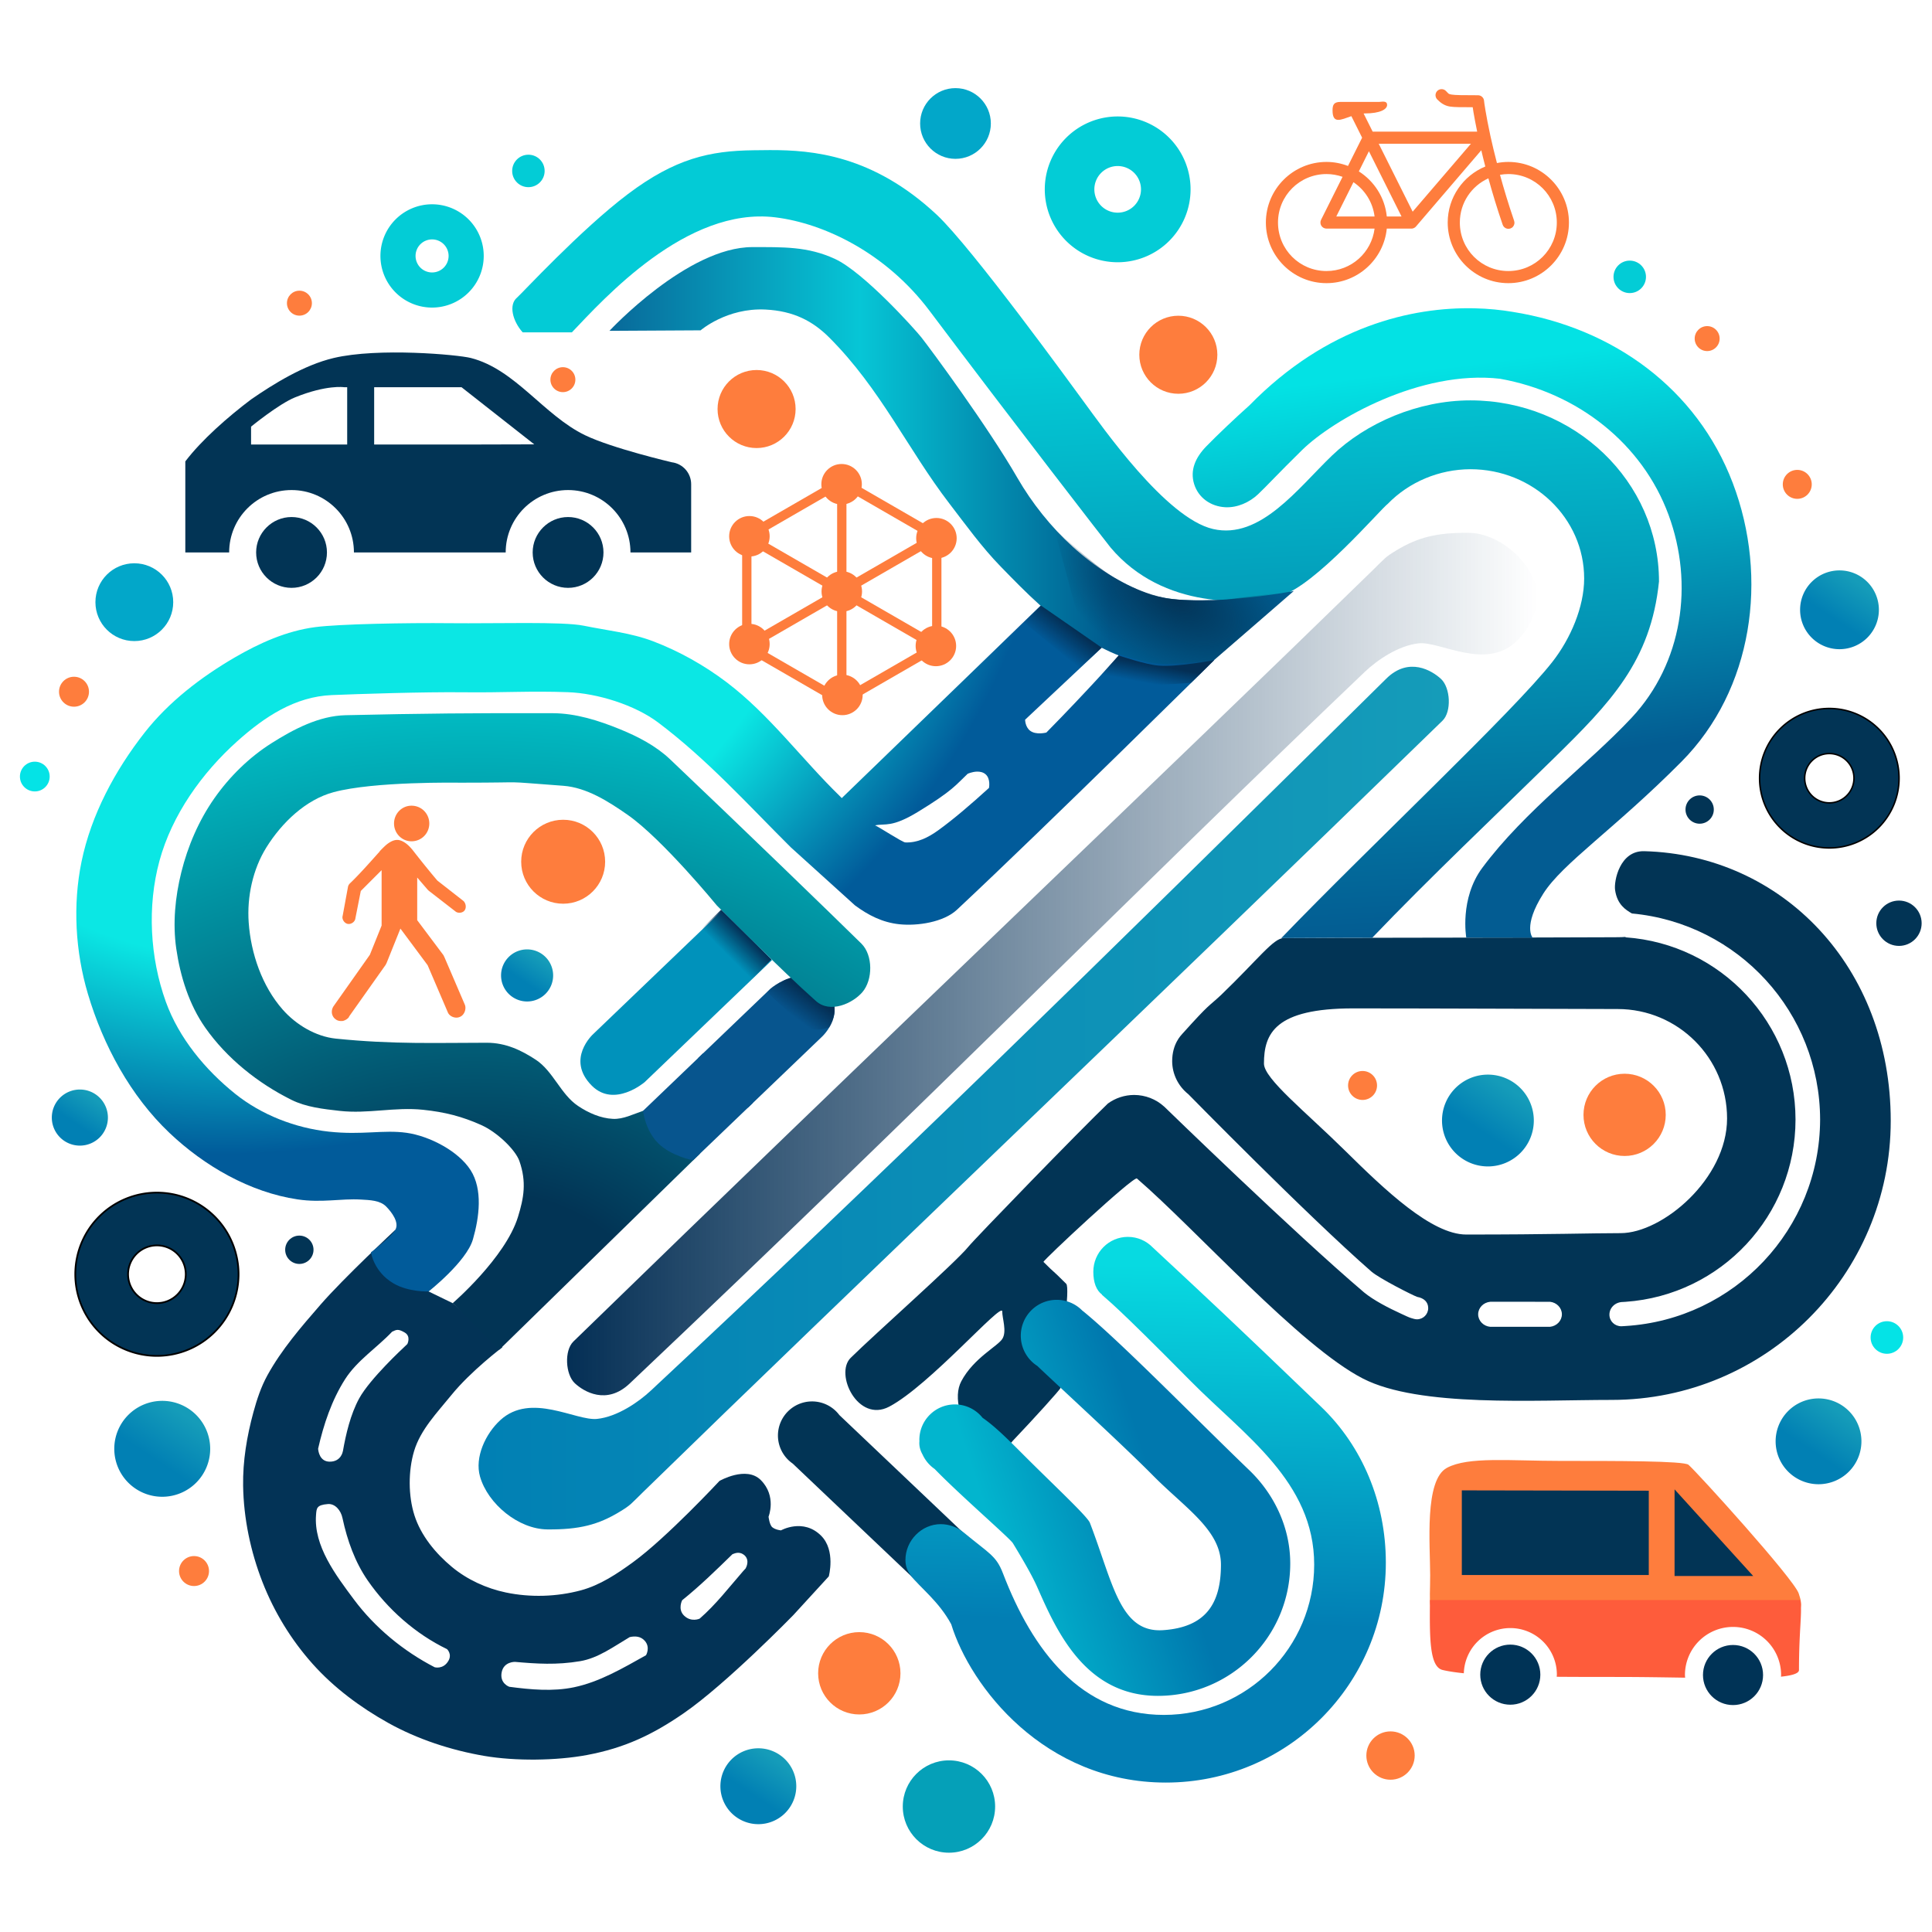 <?xml version="1.0" encoding="UTF-8" standalone="no"?>
<!-- Created with Inkscape (http://www.inkscape.org/) -->

<svg
   width="2048"
   height="2048"
   viewBox="0 0 541.867 541.867"
   version="1.1"
   id="svg1"
   inkscape:version="1.3 (0e150ed6c4, 2023-07-21)"
   sodipodi:docname="logo.svg"
   xmlns:inkscape="http://www.inkscape.org/namespaces/inkscape"
   xmlns:sodipodi="http://sodipodi.sourceforge.net/DTD/sodipodi-0.dtd"
   xmlns:xlink="http://www.w3.org/1999/xlink"
   xmlns="http://www.w3.org/2000/svg"
   xmlns:svg="http://www.w3.org/2000/svg">
  <sodipodi:namedview
     id="namedview1"
     pagecolor="#ffffff"
     bordercolor="#000000"
     borderopacity="0.25"
     inkscape:showpageshadow="2"
     inkscape:pageopacity="0.0"
     inkscape:pagecheckerboard="0"
     inkscape:deskcolor="#d1d1d1"
     inkscape:document-units="mm"
     inkscape:zoom="0.25606581"
     inkscape:cx="958.73793"
     inkscape:cy="1200.8632"
     inkscape:window-width="1920"
     inkscape:window-height="1009"
     inkscape:window-x="1912"
     inkscape:window-y="-8"
     inkscape:window-maximized="1"
     inkscape:current-layer="layer1" />
  <defs
     id="defs1">
    <radialGradient
       inkscape:collect="always"
       xlink:href="#linearGradient52"
       id="radialGradient53"
       cx="115.44"
       cy="68.151"
       fx="115.44"
       fy="68.151"
       r="5.595"
       gradientTransform="matrix(-5.959,-3.535,1.91,-3.22,886.981,794.97)"
       gradientUnits="userSpaceOnUse" />
    <linearGradient
       id="linearGradient52"
       inkscape:collect="always">
      <stop
         style="stop-color:#033356;stop-opacity:1;"
         offset="0"
         id="stop52" />
      <stop
         style="stop-color:#033356;stop-opacity:0;"
         offset="1"
         id="stop53" />
    </linearGradient>
    <linearGradient
       inkscape:collect="always"
       xlink:href="#linearGradient12"
       id="linearGradient51"
       gradientUnits="userSpaceOnUse"
       gradientTransform="matrix(3.67,0,0,3.67,-455.03,-26.35)"
       x1="130.073"
       y1="93.271"
       x2="131.393"
       y2="91.286" />
    <linearGradient
       id="linearGradient12"
       inkscape:collect="always">
      <stop
         style="stop-color:#0180b4;stop-opacity:1;"
         offset="0"
         id="stop12" />
      <stop
         style="stop-color:#159cb9;stop-opacity:1;"
         offset="1"
         id="stop13" />
    </linearGradient>
    <linearGradient
       inkscape:collect="always"
       xlink:href="#linearGradient26"
       id="linearGradient33"
       gradientUnits="userSpaceOnUse"
       gradientTransform="matrix(5.958,-0.757,0.757,5.958,-310.381,-238.641)"
       x1="96.007"
       y1="83.585"
       x2="95.729"
       y2="84.447" />
    <linearGradient
       id="linearGradient26">
      <stop
         style="stop-color:#042f55;stop-opacity:1;"
         offset="0"
         id="stop42" />
      <stop
         style="stop-color:#042f55;stop-opacity:0;"
         offset="1"
         id="stop43" />
    </linearGradient>
    <linearGradient
       inkscape:collect="always"
       xlink:href="#linearGradient26"
       id="linearGradient32"
       gradientUnits="userSpaceOnUse"
       x1="95.464"
       y1="83.91"
       x2="94.547"
       y2="84.827"
       gradientTransform="matrix(5.958,-0.757,0.757,5.958,-332.325,-252.218)" />
    <linearGradient
       inkscape:collect="always"
       xlink:href="#linearGradient26"
       id="linearGradient27"
       x1="95.464"
       y1="83.91"
       x2="94.547"
       y2="84.827"
       gradientUnits="userSpaceOnUse"
       gradientTransform="matrix(6.006,0,0,6.006,-364.089,-241.864)" />
    <radialGradient
       inkscape:collect="always"
       xlink:href="#linearGradient19"
       id="radialGradient22"
       cx="83.691"
       cy="102.572"
       fx="83.691"
       fy="102.572"
       r="16.243"
       gradientTransform="matrix(16.798,3.6012655e-6,-3.7742377e-6,12.734,-1272.38,-934.097)"
       gradientUnits="userSpaceOnUse" />
    <linearGradient
       id="linearGradient19"
       inkscape:collect="always">
      <stop
         style="stop-color:#023455;stop-opacity:1;"
         offset="0.184"
         id="stop19" />
      <stop
         style="stop-color:#01ddde;stop-opacity:1;"
         offset="1"
         id="stop20" />
    </linearGradient>
    <linearGradient
       inkscape:collect="always"
       xlink:href="#linearGradient26"
       id="linearGradient43"
       x1="98.386"
       y1="86.711"
       x2="97.637"
       y2="87.723"
       gradientUnits="userSpaceOnUse"
       gradientTransform="matrix(6.006,0,0,6.006,-364.089,-241.864)" />
    <linearGradient
       id="linearGradient4"
       gradientTransform="matrix(6.371,0,0,5.663,-364.089,-241.864)"
       x1="82.118"
       y1="69.1"
       x2="124.834"
       y2="69.1"
       gradientUnits="userSpaceOnUse">
      <stop
         style="stop-color:#042f55;stop-opacity:1;"
         offset="0"
         id="stop3" />
      <stop
         style="stop-color:#042f55;stop-opacity:0;"
         offset="1"
         id="stop4" />
    </linearGradient>
    <radialGradient
       inkscape:collect="always"
       xlink:href="#linearGradient14"
       id="radialGradient16"
       cx="78.678"
       cy="57.811"
       fx="78.678"
       fy="57.811"
       r="26.515"
       gradientTransform="matrix(2.667,5.381,-6.888,3.414,288.099,-465.903)"
       gradientUnits="userSpaceOnUse" />
    <linearGradient
       id="linearGradient14"
       inkscape:collect="always">
      <stop
         style="stop-color:#0be7e4;stop-opacity:1;"
         offset="0.678"
         id="stop17" />
      <stop
         style="stop-color:#015b9a;stop-opacity:1;"
         offset="1"
         id="stop14" />
    </linearGradient>
    <linearGradient
       inkscape:collect="always"
       xlink:href="#linearGradient6"
       id="linearGradient9"
       x1="89.018"
       y1="61.588"
       x2="120.623"
       y2="61.588"
       gradientUnits="userSpaceOnUse"
       gradientTransform="matrix(6.006,0,0,6.006,-364.089,-241.864)" />
    <linearGradient
       id="linearGradient6"
       inkscape:collect="always">
      <stop
         style="stop-color:#086899;stop-opacity:1;"
         offset="0"
         id="stop8" />
      <stop
         style="stop-color:#06c6d6;stop-opacity:1;"
         offset="0.372"
         id="stop10" />
      <stop
         style="stop-color:#005b8e;stop-opacity:1;"
         offset="0.741"
         id="stop9" />
    </linearGradient>
    <linearGradient
       inkscape:collect="always"
       xlink:href="#linearGradient40"
       id="linearGradient41"
       x1="123.372"
       y1="84.056"
       x2="122.074"
       y2="56.695"
       gradientUnits="userSpaceOnUse"
       gradientTransform="matrix(6.006,0,0,6.006,-364.089,-241.864)" />
    <linearGradient
       id="linearGradient40"
       inkscape:collect="always">
      <stop
         style="stop-color:#035c92;stop-opacity:1;"
         offset="0"
         id="stop40" />
      <stop
         style="stop-color:#03cbd6;stop-opacity:1;"
         offset="1"
         id="stop41" />
    </linearGradient>
    <linearGradient
       inkscape:collect="always"
       xlink:href="#linearGradient38"
       id="linearGradient39"
       x1="-149.48"
       y1="22.97"
       x2="-136.003"
       y2="36.008"
       gradientUnits="userSpaceOnUse"
       gradientTransform="matrix(-4.675,-3.771,3.771,-4.675,-364.089,-241.864)" />
    <linearGradient
       id="linearGradient38"
       inkscape:collect="always">
      <stop
         style="stop-color:#035c92;stop-opacity:1;"
         offset="0"
         id="stop38" />
      <stop
         style="stop-color:#03e2e4;stop-opacity:1;"
         offset="1"
         id="stop39" />
    </linearGradient>
    <linearGradient
       inkscape:collect="always"
       xlink:href="#linearGradient24"
       id="linearGradient25"
       x1="106.964"
       y1="111.757"
       x2="114.459"
       y2="109.278"
       gradientUnits="userSpaceOnUse"
       gradientTransform="matrix(6.006,0,0,6.006,-364.089,-241.864)" />
    <linearGradient
       id="linearGradient24"
       inkscape:collect="always">
      <stop
         style="stop-color:#02b5ce;stop-opacity:1;"
         offset="0"
         id="stop24" />
      <stop
         style="stop-color:#0078ae;stop-opacity:1;"
         offset="1"
         id="stop25" />
    </linearGradient>
    <linearGradient
       inkscape:collect="always"
       xlink:href="#linearGradient28"
       id="linearGradient29"
       x1="113.376"
       y1="116.005"
       x2="113.825"
       y2="99.354"
       gradientUnits="userSpaceOnUse"
       gradientTransform="matrix(6.006,0,0,6.006,-364.089,-241.864)" />
    <linearGradient
       id="linearGradient28"
       inkscape:collect="always">
      <stop
         style="stop-color:#027eb4;stop-opacity:1;"
         offset="0"
         id="stop28" />
      <stop
         style="stop-color:#07dae1;stop-opacity:1;"
         offset="1"
         id="stop29" />
    </linearGradient>
    <linearGradient
       inkscape:collect="always"
       xlink:href="#linearGradient12"
       id="linearGradient50"
       gradientUnits="userSpaceOnUse"
       gradientTransform="matrix(6.275,0,0,6.275,-770.859,-174.671)"
       x1="130.073"
       y1="93.271"
       x2="131.393"
       y2="91.286" />
    <linearGradient
       id="linearGradient7"
       inkscape:collect="always"
       gradientTransform="matrix(6.37,0,0,5.664,-364.089,-241.864)"
       x1="78.232"
       y1="75.723"
       x2="120.954"
       y2="75.723"
       gradientUnits="userSpaceOnUse">
      <stop
         style="stop-color:#0180b4;stop-opacity:1;"
         offset="0"
         id="stop5" />
      <stop
         style="stop-color:#159cb9;stop-opacity:1;"
         offset="1"
         id="stop6" />
    </linearGradient>
    <linearGradient
       inkscape:collect="always"
       xlink:href="#linearGradient12"
       id="linearGradient30"
       gradientUnits="userSpaceOnUse"
       gradientTransform="matrix(4.964,0,0,4.964,-433.168,41.315)"
       x1="130.073"
       y1="93.271"
       x2="131.393"
       y2="91.286" />
    <linearGradient
       inkscape:collect="always"
       xlink:href="#linearGradient12"
       id="linearGradient21"
       gradientUnits="userSpaceOnUse"
       x1="130.073"
       y1="93.271"
       x2="131.393"
       y2="91.286"
       gradientTransform="matrix(5.613,0,0,5.613,-220.212,-115.485)" />
    <linearGradient
       inkscape:collect="always"
       xlink:href="#linearGradient12"
       id="linearGradient34"
       gradientUnits="userSpaceOnUse"
       gradientTransform="matrix(3.408,0,0,3.408,-295.493,-41.944)"
       x1="130.073"
       y1="93.271"
       x2="131.393"
       y2="91.286" />
    <linearGradient
       inkscape:collect="always"
       xlink:href="#linearGradient12"
       id="linearGradient20"
       gradientUnits="userSpaceOnUse"
       x1="130.073"
       y1="93.271"
       x2="131.393"
       y2="91.286"
       gradientTransform="matrix(5.154,0,0,5.154,-154.656,-306.231)" />
    <linearGradient
       inkscape:collect="always"
       xlink:href="#linearGradient12"
       id="linearGradient13"
       x1="130.073"
       y1="93.271"
       x2="131.393"
       y2="91.286"
       gradientUnits="userSpaceOnUse"
       gradientTransform="matrix(6.006,0,0,6.006,-364.089,-241.864)" />
    <linearGradient
       inkscape:collect="always"
       xlink:href="#linearGradient5"
       id="linearGradient35"
       x1="82.889"
       y1="91.545"
       x2="128.349"
       y2="91.545"
       gradientUnits="userSpaceOnUse" />
    <linearGradient
       id="linearGradient5"
       inkscape:collect="always">
      <stop
         style="stop-color:#035a8e;stop-opacity:1;"
         offset="0"
         id="stop35" />
      <stop
         style="stop-color:#04aacd;stop-opacity:1;"
         offset="1"
         id="stop36" />
    </linearGradient>
    <linearGradient
       inkscape:collect="always"
       xlink:href="#linearGradient3"
       id="linearGradient36"
       x1="87.022"
       y1="85.286"
       x2="132.482"
       y2="85.286"
       gradientUnits="userSpaceOnUse" />
    <linearGradient
       id="linearGradient3"
       inkscape:collect="always">
      <stop
         style="stop-color:#0180aa;stop-opacity:1;"
         offset="0"
         id="stop37" />
      <stop
         style="stop-color:#01c7da;stop-opacity:1;"
         offset="0.853"
         id="stop44" />
      <stop
         style="stop-color:#0180aa;stop-opacity:1;"
         offset="1"
         id="stop45" />
    </linearGradient>
  </defs>
  <g
     inkscape:label="Calque 1"
     inkscape:groupmode="layer"
     id="layer1">
    <path
       id="path44"
       style="display:inline;fill:#033356;fill-opacity:1;stroke:none;stroke-width:0.312;stroke-dasharray:none;stroke-opacity:1"
       d="m 110.871,344.933 c 0,0 -14.496,13.518 -20.982,20.988 -5.415,6.237 -10.906,12.57 -14.889,19.805 -1.786,3.245 -2.963,6.817 -3.936,10.392 -1.821,6.692 -2.984,13.644 -2.877,20.578 0.141,9.172 2.098,18.481 5.407,26.969 3.302,8.472 8.076,16.268 14.048,22.965 5.971,6.697 13.373,12.202 21.208,16.574 8.24,4.599 17.668,7.68 26.969,9.271 8.678,1.484 20.213,1.367 28.866,-0.258 10.454,-1.963 18.28,-5.643 27.037,-11.68 12.05,-8.307 30.762,-27.531 30.762,-27.531 l 9.963,-10.873 c 0,0 1.991,-7.274 -2.148,-11.413 -5.016,-5.016 -11.251,-1.502 -11.251,-1.502 0,0 -1.503,-0.115 -2.427,-0.863 -0.818,-0.662 -1.065,-2.973 -1.065,-2.973 0,0 2.349,-5.746 -2.185,-10.28 -4.066,-4.066 -11.571,0.248 -11.571,0.248 0,0 -14.766,15.871 -24.185,22.745 -4.499,3.283 -9.32,6.504 -14.7,7.946 -6.782,1.818 -14.185,2.039 -21.056,0.596 -5.449,-1.145 -10.812,-3.596 -15.097,-7.151 -4.597,-3.814 -8.716,-8.809 -10.528,-14.501 -1.748,-5.49 -1.744,-12.456 -0.099,-17.977 1.793,-6.021 6.474,-10.812 10.429,-15.693 5.518,-6.81 14.343,-13.455 14.343,-13.455 l -13.937,-12.363 -6.763,-3.284 z m 2.623,28.791 c 1.849,1.067 0.756,3.23 0.756,3.23 l -0.995,0.954 c 0,0 -9.473,8.746 -12.515,14.302 -2.453,4.482 -3.743,10.108 -4.572,14.83 l -0.024,0.036 c 0,0 -0.432,2.877 -3.656,2.877 -2.821,0 -3.214,-2.91 -3.268,-3.638 1.547,-6.823 3.815,-13.599 7.552,-19.467 3.361,-5.278 8.901,-8.803 13.204,-13.346 1.25,-0.589 1.681,-0.84 3.52,0.222 z m -21.541,48.118 c 2.041,-0.163 3.663,1.778 4.106,3.945 6.51e-4,0.018 0.003,0.072 0.003,0.072 l 0.012,-0.003 c 1.322,6.171 3.497,12.267 7.049,17.406 5.578,8.07 13.412,15.005 22.248,19.269 0,0 1.497,1.372 0.397,3.278 -1.438,2.49 -3.855,1.806 -3.855,1.806 -8.74,-4.516 -16.735,-11.074 -22.615,-18.961 -5.194,-6.967 -11.353,-15.091 -10.659,-23.788 0.147,-1.84 0.133,-2.77 3.312,-3.023 z m 116.942,14.451 c 1.494,1.494 0.249,3.551 0.249,3.551 l 0.042,-0.012 c -0.217,0.244 -0.55,0.586 -0.745,0.81 -3.961,4.549 -7.662,9.394 -12.22,13.343 0,0 -2.399,1.108 -4.401,-0.894 -1.786,-1.786 -0.497,-4.271 -0.497,-4.271 4.968,-3.993 9.541,-8.461 14.104,-12.912 0.569,-0.182 1.958,-0.989 3.47,0.384 z m -28.101,23.853 c 1.716,1.878 0.394,4.097 0.394,4.097 -6.445,3.592 -13.001,7.485 -20.225,8.989 -5.913,1.231 -12.132,0.655 -18.12,-0.14 0,0 -2.792,-0.949 -2.123,-4.141 0.617,-2.946 3.721,-2.845 3.721,-2.845 6.069,0.531 11.643,0.918 18.275,-0.199 5.081,-0.856 9.465,-4.139 13.905,-6.754 1.555,-0.343 3.064,-0.219 4.172,0.994 z"
       sodipodi:nodetypes="cssssssssssccscscscsssssssccccsccsccscscsscscssscsssscscssscsscsssscssc" />
    <path
       id="path30"
       style="display:inline;fill:#023455;fill-opacity:1;stroke:none;stroke-width:0.609;stroke-dasharray:none;stroke-opacity:1"
       d="m 227.758,393.054 a 9.572,9.572 0 0 0 -9.569,9.569 9.572,9.572 0 0 0 4.128,7.856 l 36.439,34.605 13.433,-13.275 -36.777,-34.931 a 9.572,9.572 0 0 0 -7.654,-3.824 z" />
    <path
       style="display:inline;fill:url(#linearGradient4);stroke:none;stroke-width:0.913;stroke-opacity:1"
       d="m 384.997,159.945 c -57.576,56.162 -140.296,134.709 -224.187,216.319 -2.585,2.515 -2.232,9.218 0.4,11.684 2.505,2.348 8.912,6.221 15.371,0.11 84.639,-80.083 143.196,-139.579 206.252,-199.67 3.452,-3.289 9.432,-7.357 15.085,-7.954 5.951,-0.628 18.547,7.55 27.153,-0.343 4.164,-3.819 7.242,-10.447 5.691,-15.839 -2.209,-7.681 -10.774,-14.731 -18.856,-14.811 -9.041,-0.089 -14.343,1.326 -20.296,4.937 -3.221,1.954 -3.086,2.127 -6.613,5.567 z"
       id="path2"
       sodipodi:nodetypes="sssssasasss" />
    <path
       style="display:inline;fill:url(#linearGradient7);stroke:none;stroke-width:0.913;stroke-opacity:1"
       d="m 180.398,418.448 c 57.576,-56.162 140.296,-134.709 224.186,-216.319 2.585,-2.515 2.232,-9.218 -0.399,-11.684 -2.505,-2.348 -9.046,-6.359 -15.371,-0.11 -82.719,81.729 -141.001,138.756 -206.252,199.67 -3.485,3.254 -9.432,7.357 -15.085,7.954 -5.951,0.628 -18.547,-7.55 -27.153,0.343 -4.164,3.819 -7.242,10.447 -5.691,15.839 2.209,7.681 10.774,14.731 18.856,14.811 9.041,0.088 14.343,-1.326 20.296,-4.937 3.221,-1.954 3.086,-2.127 6.613,-5.567 z"
       id="path3"
       sodipodi:nodetypes="sssssasassss" />
    <path
       id="path7"
       style="display:inline;fill:#023455;fill-opacity:1;stroke:none;stroke-width:1.053"
       d="m 461.129,238.732 v 0.003 c -6.839,-0.18 -8.511,8.362 -8.148,10.879 0.59,4.088 2.974,5.579 4.724,6.586 29.87,2.773 52.73,27.81 52.781,57.809 -0.079,30.669 -23.961,56.006 -54.571,57.896 -0.391,0.024 -0.175,0.018 -1.161,0.071 -1.855,0.012 -3.361,-1.41 -3.361,-3.265 0,-1.856 1.543,-3.529 3.808,-3.548 0.268,-0.03 0.696,-0.042 0.714,-0.042 26.845,-1.882 47.663,-24.203 47.672,-51.114 -0.012,-26.91 -20.827,-49.232 -47.672,-51.114 v -0.115 c -1.255,0.103 -2.743,0.088 -4.466,0.096 -23.19,0.117 -82.624,0.126 -91.364,0.22 -2.95,0.03 -7.007,5.748 -17.614,15.969 -3.886,3.622 -2.845,1.99 -10.885,10.916 -0.345,0.417 -2.817,2.794 -2.828,7.635 0.007,3.6 1.673,7.006 4.538,9.28 0,0 33.39,34.06 51.334,49.733 2.192,1.914 11.556,6.658 12.841,7.111 1.891,0.332 3.094,1.427 3.095,3.144 -4.1e-4,1.736 -1.408,3.144 -3.144,3.144 -0.574,-0.002 -1.124,-0.198 -1.676,-0.36 -0.692,-0.214 -1.495,-0.616 -2.738,-1.186 -3.554,-1.624 -7.779,-3.803 -10.454,-6.018 -19.51,-16.582 -56.052,-52.113 -56.052,-52.113 l -0.018,-0.003 c -2.282,-2.083 -5.293,-3.242 -8.421,-3.244 -2.648,0.012 -5.215,0.857 -7.331,2.399 -7.536,7.195 -37.311,37.905 -39.099,40.126 -3.577,4.444 -26.371,24.611 -33.056,31.218 -4.545,4.492 2.022,18.304 10.807,13.685 11.315,-5.948 31.73,-29.545 31.712,-26.715 -0.012,1.943 1.323,5.517 0.06,7.642 -1.253,2.103 -8.05,5.37 -11.534,11.925 -2.311,4.349 -0.624,11.552 5.941,21.693 2.368,3.658 6.797,-3.191 8.504,-4.985 5.873,-6.17 13.362,-14.43 13.368,-14.805 0.238,-11.618 2.767,-28.054 1.602,-29.219 -4.746,-4.746 -2.481,-2.245 -6.372,-6.136 -0.296,-0.296 25.295,-24.185 26.209,-23.397 16.61,14.329 45.664,47.028 63.42,56.127 15.79,8.091 48.098,5.972 69.715,5.972 43.233,0 78.282,-35.048 78.282,-78.282 0,-43.234 -30.473,-74.603 -69.159,-75.619 z m -81.618,44.09 c 22.745,0 65.713,0.18 74.188,0.18 16.95,5e-5 30.691,13.741 30.691,30.691 0,16.95 -18.167,32.165 -29.846,32.165 -8.475,0 -19.36,0.391 -43.308,0.391 -9.753,0 -22.875,-12.562 -33.99,-23.527 -11.115,-10.965 -22.745,-20.18 -22.745,-24.418 0,-8.475 3.161,-15.482 25.011,-15.482 z m 38.463,82.285 c 5.148,0 11.295,0.003 16.761,0.003 1.896,0.204 3.328,1.716 3.327,3.514 -0.006,1.794 -1.435,3.301 -3.327,3.504 -5.427,0.003 -11.759,0.003 -16.761,0.003 -1.923,-0.174 -3.392,-1.694 -3.396,-3.514 0.006,-1.819 1.474,-3.337 3.396,-3.51 z"
       sodipodi:nodetypes="sccccscsccccccsccccsccccccccccccsccssscsscssscscssssssccccccccc" />
    <circle
       style="display:inline;fill:#fe7d3d;fill-opacity:1;stroke:none;stroke-width:0.85;stroke-dasharray:none;stroke-opacity:1"
       id="path10"
       cx="455.654"
       cy="312.684"
       r="11.534" />
    <circle
       style="display:inline;fill:#fe7d3d;fill-opacity:1;stroke:none;stroke-width:0.868;stroke-dasharray:none;stroke-opacity:1"
       id="path10-7"
       cx="157.95"
       cy="241.691"
       r="11.774" />
    <path
       id="circle10"
       style="display:inline;fill:url(#linearGradient13);stroke-width:0.949"
       d="m 430.19,314.273 a 12.875,12.875 0 0 1 -12.875,12.875 12.875,12.875 0 0 1 -12.875,-12.875 12.875,12.875 0 0 1 12.875,-12.875 12.875,12.875 0 0 1 12.875,12.875 z" />
    <circle
       style="display:inline;fill:#fe7d3d;fill-opacity:1;stroke:none;stroke-width:0.299;stroke-dasharray:none;stroke-opacity:1"
       id="circle11"
       cx="382.155"
       cy="304.44"
       r="4.062" />
    <path
       id="circle10-2"
       style="display:inline;fill:url(#linearGradient20);stroke-width:0.815"
       d="m 526.97,171.029 a 11.049,11.049 0 0 1 -11.049,11.049 11.049,11.049 0 0 1 -11.049,-11.049 11.049,11.049 0 0 1 11.049,-11.049 11.049,11.049 0 0 1 11.049,11.049 z" />
    <path
       id="circle10-2-3"
       style="display:inline;fill:url(#linearGradient34);stroke-width:0.539"
       d="m 155.14,273.58 a 7.304,7.304 0 0 1 -7.304,7.304 7.304,7.304 0 0 1 -7.304,-7.304 7.304,7.304 0 0 1 7.304,-7.304 7.304,7.304 0 0 1 7.304,7.304 z" />
    <path
       id="circle10-6"
       style="display:inline;fill:url(#linearGradient21);stroke-width:0.887"
       d="m 522.073,404.248 a 12.032,12.032 0 0 1 -12.032,12.032 12.032,12.032 0 0 1 -12.032,-12.032 12.032,12.032 0 0 1 12.032,-12.032 12.032,12.032 0 0 1 12.032,12.032 z" />
    <path
       id="circle10-6-4"
       style="display:inline;fill:url(#linearGradient30);stroke-width:0.785"
       d="m 223.332,500.982 a 10.641,10.641 0 0 1 -10.641,10.641 10.641,10.641 0 0 1 -10.641,-10.641 10.641,10.641 0 0 1 10.641,-10.641 10.641,10.641 0 0 1 10.641,10.641 z" />
    <path
       id="circle10-6-4-0"
       style="display:inline;fill:url(#linearGradient50);stroke-width:0.992"
       d="M 58.954,406.346 A 13.451,13.451 0 0 1 45.503,419.797 13.451,13.451 0 0 1 32.052,406.346 13.451,13.451 0 0 1 45.503,392.896 13.451,13.451 0 0 1 58.954,406.346 Z" />
    <circle
       style="display:inline;fill:#04e3e6;fill-opacity:1;stroke:none;stroke-width:0.658;stroke-dasharray:none;stroke-opacity:1"
       id="path21"
       cx="529.217"
       cy="375.127"
       r="4.569" />
    <circle
       style="display:inline;fill:#023455;fill-opacity:1;stroke:none;stroke-width:0.915;stroke-dasharray:none;stroke-opacity:1"
       id="circle21"
       cx="532.605"
       cy="258.94"
       r="6.357" />
    <circle
       style="display:inline;fill:#023455;fill-opacity:1;stroke:none;stroke-width:0.572;stroke-dasharray:none;stroke-opacity:1"
       id="circle21-2"
       cx="83.958"
       cy="350.523"
       r="3.973" />
    <circle
       style="display:inline;fill:#023455;fill-opacity:1;stroke:none;stroke-width:0.571;stroke-dasharray:none;stroke-opacity:1"
       id="circle22"
       cx="476.701"
       cy="227.055"
       r="3.969" />
    <path
       id="circle22-9"
       style="display:inline;fill:#023455;fill-opacity:1;stroke:#000000;stroke-width:0.414"
       d="m 513.071,198.705 a 19.56,19.56 0 0 0 -19.56,19.56 19.56,19.56 0 0 0 19.56,19.56 19.56,19.56 0 0 0 19.56,-19.56 19.56,19.56 0 0 0 -19.56,-19.56 z m 0,12.648 a 6.912,6.912 0 0 1 6.912,6.912 6.912,6.912 0 0 1 -6.912,6.912 6.912,6.912 0 0 1 -6.912,-6.912 6.912,6.912 0 0 1 6.912,-6.912 z" />
    <path
       id="circle22-9-9"
       style="display:inline;fill:#023455;fill-opacity:1;stroke:#000000;stroke-width:0.485"
       d="m 44.011,334.493 a 22.896,22.896 0 0 0 -22.896,22.896 22.896,22.896 0 0 0 22.896,22.896 22.896,22.896 0 0 0 22.896,-22.896 22.896,22.896 0 0 0 -22.896,-22.896 z m 0,14.805 a 8.091,8.091 0 0 1 8.091,8.091 8.091,8.091 0 0 1 -8.091,8.091 8.091,8.091 0 0 1 -8.091,-8.091 8.091,8.091 0 0 1 8.091,-8.091 z" />
    <path
       id="path23"
       style="display:inline;fill:url(#linearGradient29);fill-opacity:1;stroke:none;stroke-width:0.819;stroke-dasharray:none;stroke-opacity:1"
       d="m 316.351,346.904 c -5.361,0 -9.709,4.378 -9.709,9.78 0,3.022 0.841,5.226 2.467,6.434 l -0.042,0.048 c 1.457,1.367 3.273,2.312 24.877,24.185 14.994,15.181 34.645,28.187 34.645,51.471 0,23.284 -18.875,42.159 -42.159,42.159 -23.284,0 -36.874,-18.138 -45.139,-39.726 -1.908,-4.984 -3.896,-5.548 -11.016,-11.453 -0.012,-0.012 -0.012,-0.036 -0.024,-0.048 l -0.024,0.018 c -1.754,-1.429 -3.996,-2.291 -6.391,-2.291 -5.402,0 -9.886,4.627 -9.886,10.028 0,1.669 0.497,2.986 1.328,4.082 l -0.065,0.054 c 2.898,3.693 8.043,7.397 11.571,13.899 5.363,17.486 26.132,44.413 60.205,44.413 34.073,1.7e-4 61.695,-27.622 61.695,-61.695 1.1e-4,-17.037 -6.682,-32.688 -18.07,-43.624 -24.708,-23.728 -30.454,-29.101 -47.327,-44.788 -1.762,-1.815 -4.218,-2.942 -6.937,-2.942 z" />
    <path
       id="path24"
       style="display:inline;fill:url(#linearGradient25);stroke:none;stroke-width:0.493;stroke-dasharray:none;stroke-opacity:1"
       d="m 296.368,364.561 a 10.067,10.067 0 0 0 -10.066,10.066 10.067,10.067 0 0 0 4.625,8.47 c 4.9e-4,4.2e-4 0.003,-4.2e-4 0.003,0 5.939,5.675 24.084,22.273 32.447,30.74 9.023,9.135 19.061,15.287 19.061,25.014 0,10.833 -4.187,17.529 -16.183,18.359 -12.185,0.843 -14.051,-13.139 -20.569,-30.098 -0.692,-1.8 -10.035,-10.481 -18.244,-18.688 -4.408,-4.407 -8.302,-8.338 -11.854,-10.77 -1.887,-2.372 -4.753,-3.755 -7.784,-3.756 -5.496,-5e-5 -9.951,4.455 -9.951,9.951 0.006,0.101 0.012,0.203 0.024,0.304 -0.125,1.184 0.106,2.442 0.85,3.756 0.746,1.654 1.93,3.073 3.424,4.103 6.957,7.201 21.098,19.43 21.944,20.824 2.735,4.506 5.378,9.034 6.813,12.282 5.309,12.02 13.338,30.52 33.841,30.52 20.503,1.1e-4 37.125,-16.621 37.125,-37.125 1.1e-4,-10.252 -4.619,-19.572 -11.472,-26.153 -14.868,-14.278 -36.212,-36.177 -46.762,-44.723 -0.006,-0.002 -0.024,-9.8e-4 -0.036,-0.003 a 10.067,10.067 0 0 0 -7.238,-3.073 z" />
    <circle
       style="display:inline;fill:#fe7d3d;fill-opacity:1;stroke:none;stroke-width:0.5;stroke-dasharray:none;stroke-opacity:1"
       id="path10-5"
       cx="389.999"
       cy="492.38"
       r="6.778" />
    <circle
       style="display:inline;fill:#fe7d3d;fill-opacity:1;stroke:none;stroke-width:0.851;stroke-dasharray:none;stroke-opacity:1"
       id="path10-5-9"
       cx="241.007"
       cy="469.308"
       r="11.545" />
    <circle
       style="display:inline;fill:#05a0b8;fill-opacity:1;stroke:none;stroke-width:0.955;stroke-dasharray:none;stroke-opacity:1"
       id="path10-5-9-9"
       cx="266.153"
       cy="506.677"
       r="12.95" />
    <g
       id="g36"
       inkscape:label="Camion"
       style="display:inline;fill:none;fill-opacity:1;stroke:#000000;stroke-width:0.1;stroke-dasharray:none;stroke-opacity:1"
       transform="matrix(6.006,0,0,6.006,-364.089,-241.864)">
      <path
         style="fill:#fe7d3d;fill-opacity:1;stroke:none;stroke-width:0.1;stroke-dasharray:none;stroke-opacity:1"
         d="m 128.191,108.815 c 0.998,-0.534 2.934,-0.323 5.324,-0.323 2.517,0 5.742,-0.004 5.955,0.181 0.426,0.371 4.906,5.313 5.147,6.006 0.241,0.693 0.014,0.655 0.014,1.076 0,0.595 -4.294,0.323 -8.509,0.323 -3.914,0 -6.814,-0.014 -8.131,-0.325 -0.743,-0.175 -0.584,-0.52 -0.584,-1.93 0,-1.41 -0.279,-4.439 0.784,-5.008 z"
         id="path31"
         sodipodi:nodetypes="ssszssszss" />
      <path
         id="path32"
         style="fill:#fe5c3b;fill-opacity:1;stroke:none;stroke-width:0.1;stroke-dasharray:none;stroke-opacity:1"
         d="m 127.397,114.989 c -0.019,1.785 -0.02,3.123 0.593,3.267 0.266,0.063 0.599,0.113 0.989,0.153 a 2.175,2.175 0 0 1 2.17,-2.111 2.175,2.175 0 0 1 2.175,2.175 2.175,2.175 0 0 1 -0.007,0.1 c 0.862,0.007 1.798,0.008 2.804,0.008 1.085,0 2.172,0.018 3.193,0.034 a 2.245,2.245 0 0 1 -0.009,-0.125 2.245,2.245 0 0 1 2.245,-2.245 2.245,2.245 0 0 1 2.245,2.245 2.245,2.245 0 0 1 -0.006,0.079 c 0.528,-0.057 0.841,-0.152 0.841,-0.311 0,-1.931 0.162,-2.665 0.062,-3.269 z" />
      <path
         style="fill:#023455;fill-opacity:1;stroke:none;stroke-width:0.1;stroke-dasharray:none;stroke-opacity:1"
         d="m 128.885,109.868 v 3.952 h 8.731 v -3.936 z"
         id="path33"
         sodipodi:nodetypes="ccccc" />
      <path
         style="fill:#023455;fill-opacity:1;stroke:none;stroke-width:0.1;stroke-dasharray:none;stroke-opacity:1"
         d="m 138.82,109.821 v 4.046 h 3.672 z"
         id="path34" />
      <circle
         style="fill:#003356;fill-opacity:1;stroke:none;stroke-width:0.111;stroke-dasharray:none;stroke-opacity:1"
         id="path35"
         cx="131.149"
         cy="118.474"
         r="1.403" />
      <circle
         style="fill:#003356;fill-opacity:1;stroke:none;stroke-width:0.111;stroke-dasharray:none;stroke-opacity:1"
         id="path35-0"
         cx="141.55"
         cy="118.491"
         r="1.403" />
    </g>
    <circle
       style="display:inline;fill:#fe7d3d;fill-opacity:1;stroke:none;stroke-width:0.299;stroke-dasharray:none;stroke-opacity:1"
       id="circle11-4"
       cx="504.079"
       cy="135.849"
       r="4.062" />
    <circle
       style="display:inline;fill:#03ccd6;fill-opacity:1;stroke:none;stroke-width:0.336;stroke-dasharray:none;stroke-opacity:1"
       id="circle11-4-1"
       cx="457.093"
       cy="77.648"
       r="4.553" />
    <circle
       style="display:inline;fill:#03ccd6;fill-opacity:1;stroke:none;stroke-width:0.336;stroke-dasharray:none;stroke-opacity:1"
       id="circle11-4-1-2"
       cx="148.201"
       cy="47.943"
       r="4.553" />
    <path
       id="circle11-4-1-07"
       style="display:inline;fill:#03ccd6;fill-opacity:1;stroke:none;stroke-width:1.507;stroke-dasharray:none;stroke-opacity:1"
       d="M 313.473,32.663 A 20.445,20.445 0 0 0 293.029,53.108 20.445,20.445 0 0 0 313.473,73.553 20.445,20.445 0 0 0 333.918,53.108 20.445,20.445 0 0 0 313.473,32.663 Z m 0,13.905 a 6.54,6.54 0 0 1 6.54,6.54 6.54,6.54 0 0 1 -6.54,6.54 6.54,6.54 0 0 1 -6.54,-6.54 6.54,6.54 0 0 1 6.54,-6.54 z" />
    <path
       id="circle11-4-1-07-0"
       style="display:inline;fill:#03ccd6;fill-opacity:1;stroke:none;stroke-width:1.068;stroke-dasharray:none;stroke-opacity:1"
       d="M 121.185,57.295 A 14.486,14.486 0 0 0 106.7,71.78 14.486,14.486 0 0 0 121.185,86.266 14.486,14.486 0 0 0 135.671,71.78 14.486,14.486 0 0 0 121.185,57.295 Z m 0,9.852 a 4.634,4.634 0 0 1 4.634,4.634 4.634,4.634 0 0 1 -4.634,4.634 4.634,4.634 0 0 1 -4.634,-4.634 4.634,4.634 0 0 1 4.634,-4.634 z" />
    <circle
       style="display:inline;fill:#fe7d3d;fill-opacity:1;stroke:none;stroke-width:0.258;stroke-dasharray:none;stroke-opacity:1"
       id="circle11-6"
       cx="478.807"
       cy="94.965"
       r="3.5" />
    <circle
       style="display:inline;fill:#fe7d3d;fill-opacity:1;stroke:none;stroke-width:0.258;stroke-dasharray:none;stroke-opacity:1"
       id="circle11-6-8"
       cx="157.874"
       cy="106.483"
       r="3.5" />
    <circle
       style="display:inline;fill:#fe7d3d;fill-opacity:1;stroke:none;stroke-width:0.258;stroke-dasharray:none;stroke-opacity:1"
       id="circle11-6-8-3"
       cx="83.978"
       cy="85.03"
       r="3.5" />
    <circle
       style="display:inline;fill:#fe7d3d;fill-opacity:1;stroke:none;stroke-width:0.807;stroke-dasharray:none;stroke-opacity:1"
       id="circle11-6-9"
       cx="330.487"
       cy="99.497"
       r="10.945" />
    <circle
       style="display:inline;fill:#fe7d3d;fill-opacity:1;stroke:none;stroke-width:0.807;stroke-dasharray:none;stroke-opacity:1"
       id="circle11-6-9-6"
       cx="212.199"
       cy="114.722"
       r="10.945" />
    <path
       id="path37"
       style="display:inline;fill:url(#linearGradient39);fill-opacity:1;stroke:none;stroke-width:0.91;stroke-dasharray:none;stroke-opacity:1"
       d="m 413.426,86.465 c -17.3,-0.361 -41.135,4.883 -62.995,27.221 -3.953,3.521 -9.069,8.378 -12.105,11.503 -3.036,3.125 -4.605,6.66 -3.417,10.544 1.187,3.883 4.674,6.313 8.728,6.53 3.429,0.177 6.822,-1.389 9.2,-3.628 2.377,-2.239 5.385,-5.563 12.328,-12.384 8.693,-8.54 33.244,-22.607 55.555,-20.02 21.791,3.892 39.905,18.196 47.262,38.183 7.144,19.414 3.933,41.59 -10.354,56.881 -12.404,13.275 -29.876,25.928 -41.902,42.122 -6.405,8.624 -4.483,19.544 -4.483,19.544 l 18.615,0.036 c 0,0 -2.853,-3.161 2.986,-12.359 5.432,-8.557 19.937,-18.07 38.742,-36.994 20.048,-20.175 24.513,-51.557 14.411,-78.145 -10.101,-26.588 -33.653,-43.557 -61.741,-48.029 -3.191,-0.539 -6.837,-0.922 -10.829,-1.006 z"
       sodipodi:nodetypes="sczcczsccscccssccss" />
    <circle
       style="display:inline;fill:#02a7c9;fill-opacity:1;stroke:none;stroke-width:0.731;stroke-dasharray:none;stroke-opacity:1"
       id="circle11-4-1-9"
       cx="267.984"
       cy="34.634"
       r="9.917" />
    <g
       style="display:inline;fill:#fe7d3d;fill-opacity:1"
       id="g39"
       transform="matrix(1.7,0,0,1.7,355.039,9.716)">
      <path
         d="m 28.988,8.992 c -0.406,0 -0.77,0.246 -0.926,0.621 -0.152,0.379 -0.062,0.809 0.23,1.094 0.5,0.5 1.117,1 2.043,1.152 0.754,0.129 2.117,0.113 3.789,0.113 0.035,0.262 0.07,0.512 0.137,0.887 0.133,0.789 0.344,1.895 0.598,3.141 H 17.617 L 16.125,13.012 C 16.184,13.008 16.242,13 16.301,13 18.902,13 20,12.301 20,11.598 20,11 19.5,11 18.699,11.098 H 12.301 C 11.199,11.098 11,11.602 11,12.5 c 0,2.293 1.355,1.551 3.105,0.949 L 15.879,17 13.547,21.664 C 12.445,21.242 11.25,21 10,21 4.488,21 0,25.488 0,31 c 0,5.512 4.488,10 10,10 5.172,0 9.445,-3.957 9.949,-9 h 4.043 c 0.004,0 0.004,0 0.008,0 0.004,0 0.012,0 0.016,0 0.027,0 0.055,-0.004 0.082,-0.004 0.031,-0.004 0.062,-0.008 0.094,-0.012 0.004,-0.004 0.004,-0.004 0.008,-0.004 0.031,-0.008 0.059,-0.016 0.09,-0.023 0.004,0 0.004,0 0.008,-0.004 0.027,-0.008 0.059,-0.016 0.086,-0.031 0.004,0 0.004,0 0.008,0 0.027,-0.012 0.055,-0.027 0.082,-0.043 0.004,0 0.004,0 0.008,-0.004 0.027,-0.012 0.051,-0.027 0.078,-0.047 0,0 0,0 0.004,0 0.027,-0.02 0.051,-0.039 0.078,-0.059 0,0 0.004,-0.004 0.004,-0.004 0.008,-0.008 0.016,-0.016 0.027,-0.027 0.016,-0.012 0.031,-0.027 0.047,-0.039 0.008,-0.012 0.016,-0.02 0.023,-0.027 0.008,-0.008 0.012,-0.016 0.02,-0.02 L 35.539,19.074 c 0.195,0.844 0.418,1.738 0.664,2.68 C 32.566,23.258 30,26.832 30,31 c 0,5.512 4.488,10 10,10 5.512,0 10,-4.488 10,-10 0,-5.512 -4.488,-10 -10,-10 -0.645,0 -1.27,0.066 -1.879,0.184 C 37.703,19.562 37.332,18.035 37.051,16.738 36.668,14.965 36.402,13.531 36.234,12.527 36.148,12.023 36.086,11.625 36.047,11.352 36.031,11.215 36.016,11.105 36.008,11.035 36,10.965 36,10.852 36,11 36,10.449 35.551,10 35,10 32.5,10 31.238,9.984 30.664,9.891 30.09,9.793 30.207,9.793 29.707,9.293 29.52,9.098 29.262,8.992 28.988,8.992 Z M 18.617,18 H 33.828 L 24.219,29.207 Z M 17,19.234 22.379,30 h -2.43 c -0.312,-3.129 -2.082,-5.832 -4.609,-7.438 z M 10,23 c 0.934,0 1.82,0.168 2.652,0.457 l -3.547,7.094 c -0.156,0.312 -0.137,0.68 0.043,0.977 C 9.332,31.82 9.652,32 10,32 h 7.934 C 17.441,35.953 14.09,39 10,39 5.57,39 2,35.43 2,31 2,26.57 5.57,23 10,23 Z m 30,0 c 4.43,0 8,3.57 8,8 0,4.43 -3.57,8 -8,8 -4.43,0 -8,-3.57 -8,-8 0,-3.254 1.93,-6.039 4.711,-7.293 0.641,2.34 1.414,4.898 2.344,7.617 0.105,0.352 0.395,0.617 0.754,0.691 0.359,0.074 0.73,-0.051 0.965,-0.332 0.238,-0.281 0.305,-0.664 0.172,-1.008 C 40.023,27.98 39.258,25.438 38.625,23.125 39.074,23.047 39.531,23 40,23 Z m -25.555,1.344 c 1.883,1.258 3.195,3.293 3.488,5.656 h -6.316 z"
         id="path1-6"
         style="fill:#fe7d3d;fill-opacity:1" />
      <g
         id="g3"
         transform="matrix(-0.163,0,0,0.163,-94.817,30.581)"
         style="fill:#023455;fill-opacity:1">&#10;	<path
   class="st0"
   d="M 445.437,181.605 C 423.381,166.356 392.157,146.856 361.813,139.674 c -45.04,-10.659 -125.541,-3.408 -138.852,0 -45.129,11.553 -73.802,58.074 -115.785,78.26 C 79.618,231.183 19.593,245.214 19.593,245.214 8.33,246.648 0,256.205 0,267.469 v 69.017 h 60.697 l 0.502,0.002 v -0.002 h 0.24 c 0,-34.884 28.264,-63.146 63.146,-63.146 34.887,0 63.148,28.262 63.148,63.146 h 152.102 l 1.258,0.002 v -0.002 h 0.24 c 0,-34.884 28.264,-63.146 63.146,-63.146 34.885,0 63.146,28.262 63.146,63.146 H 512 v -92.16 C 495.446,222.571 468.797,199.195 445.437,181.605 Z M 158.818,227.076 232.449,169.234 h 88.1 l 0.305,0.001 v 58.026 H 229.215 Z M 348.16,169.233 h 3.211 c 0,0 17.487,-2.681 49.549,10.283 16.532,6.685 44.528,29.653 44.528,29.653 v 18.09 H 348.16 Z"
   id="path1-9"
   style="fill:#023455;fill-opacity:1"
   sodipodi:nodetypes="zasacscccccscccccsccszcccccccccscccc" />
&#10;	<path
   class="st0"
   d="m 404.48,300.647 c -19.797,0 -35.84,16.111 -35.84,35.84 0,19.798 16.043,35.84 35.84,35.84 19.73,0 35.84,-16.042 35.84,-35.84 0,-19.729 -16.109,-35.84 -35.84,-35.84 z"
   id="path2-0"
   style="fill:#023455;fill-opacity:1" />
&#10;	<path
   class="st0"
   d="m 124.586,300.647 c -19.797,0 -35.84,16.111 -35.84,35.84 0,19.798 16.043,35.84 35.84,35.84 19.73,0 35.84,-16.042 35.84,-35.84 0,-19.729 -16.11,-35.84 -35.84,-35.84 z"
   id="path3-4"
   style="fill:#023455;fill-opacity:1" />
&#10;</g>
    </g>
    <path
       d="m 115.413,225.972 c -2.732,0 -4.897,2.26 -4.897,4.991 0,2.731 2.166,4.992 4.897,4.992 2.825,0 4.991,-2.26 4.991,-4.992 0,-2.731 -2.166,-4.991 -4.991,-4.991 z m -4.238,9.606 c -1.036,0.094 -1.884,0.659 -2.543,1.13 -0.848,0.66 -2.166,2.073 -2.166,2.073 v 0.094 c -0.094,0 -5.274,6.027 -8.288,8.852 -0.283,0.283 -0.471,0.565 -0.565,0.942 l -1.506,8.193 c -0.283,0.942 0.47,2.072 1.412,2.26 0.942,0.189 2.072,-0.565 2.166,-1.6 l 1.507,-7.629 5.839,-5.839 v 15.539 l -3.296,8.193 -10.17,14.41 a 2.838,2.838 0 0 0 -0.471,1.978 c 0.094,0.659 0.471,1.318 1.036,1.695 0.565,0.471 1.318,0.565 2.072,0.471 0.659,-0.189 1.318,-0.565 1.695,-1.13 v -0.094 l 10.265,-14.503 0.283,-0.565 3.861,-9.606 7.628,10.265 5.651,13.185 c 0.471,1.224 2.166,1.883 3.39,1.318 1.224,-0.47 1.884,-2.166 1.413,-3.39 l -5.744,-13.373 -0.283,-0.566 -7.346,-9.795 v -11.961 l 2.919,3.39 0.283,0.283 7.534,5.839 c 0.659,0.565 1.978,0.471 2.543,-0.283 0.565,-0.753 0.377,-1.978 -0.283,-2.636 l -7.345,-5.745 c -2.26,-2.637 -5.18,-6.31 -6.498,-8.005 -0.659,-0.848 -2.355,-3.108 -4.521,-3.391 z"
       fill="#000000"
       fill-rule="evenodd"
       id="path1-1"
       style="display:inline;fill:#fe7d3d;fill-opacity:1;stroke-width:0.711" />
    <path
       id="path39"
       style="display:inline;fill:url(#linearGradient41);fill-opacity:1;stroke:none;stroke-width:0.423;stroke-dasharray:none;stroke-opacity:1"
       d="m 216.079,42.095 c -1.665,0.001 -3.219,0.03 -4.653,0.048 -12.35,0.132 -22.06,2.302 -35.328,12.297 -13.267,9.996 -29.811,27.958 -31.11,29.052 -2.358,1.986 -1.242,6.529 1.605,9.721 h 13.803 c 8.941,-9.367 32.138,-35.279 57.002,-32.261 13.769,1.671 31.16,10.045 43.329,26.246 22.992,30.608 49.767,65.193 50.741,66.35 14.754,17.529 38.584,16.028 47.929,13.427 9.345,-2.601 27.87,-24.215 29.825,-25.656 6.001,-6.164 14.383,-9.679 23.17,-9.718 17.628,4.3e-4 31.917,13.722 31.917,30.647 -0.006,7.972 -3.794,16.87 -8.961,23.453 -11.022,14.042 -51.013,51.486 -75.971,77.397 1.468,-0.012 24.12,-0.122 25.488,-0.079 16.048,-16.786 34.846,-34.557 50.84,-50.247 15.994,-15.689 27.307,-27.31 29.592,-49.68 7.2e-4,-28.054 -23.684,-50.797 -52.902,-50.797 h -0.003 c -14.609,-4.8e-4 -29.227,6.28 -38.801,15.473 -9.574,9.193 -20.112,23.632 -33.348,20.608 -13.236,-3.024 -31.093,-28.691 -36.277,-35.714 -2.723,-3.689 -31.309,-43.168 -41.272,-52.47 C 244.74,43.43 227.734,42.088 216.078,42.097 Z"
       sodipodi:nodetypes="ccssccssczcccsccscssszsscc" />
    <path
       style="display:inline;fill:url(#linearGradient9);fill-opacity:1;stroke:none;stroke-width:0.312;stroke-dasharray:none;stroke-opacity:1"
       d="m 211.079,69.302 c -18.295,-0.048 -40.144,23.487 -40.144,23.487 l 25.564,-0.141 c 0,0 7.348,-6.369 18.19,-5.829 7.924,0.395 13.3,3.254 17.909,7.866 14.393,14.403 21.994,31.319 33.641,46.493 4.63,6.033 9.096,12.246 14.397,17.698 7.129,7.331 14.438,14.824 23.247,20.016 6.451,3.803 13.615,7.086 21.069,7.796 5.552,0.529 14.959,-1.053 14.959,-1.053 l 22.966,-19.876 c 0,0 -28.192,5.451 -41.015,0.702 -15.271,-5.655 -28.378,-18.345 -36.52,-32.447 -8.361,-14.482 -24.263,-36.008 -26.927,-39.389 -1.826,-2.318 -16.184,-18.279 -24.202,-21.993 -7.706,-3.57 -14.642,-3.309 -23.135,-3.331 z"
       id="path4"
       sodipodi:nodetypes="sccssssssccasssss" />
    <path
       id="path11"
       style="display:inline;fill:url(#radialGradient16);fill-opacity:1;stroke:none;stroke-width:0.312;stroke-dasharray:none;stroke-opacity:1"
       d="m 291.834,169.871 c 0,0 -25.689,24.927 -55.748,53.972 -0.157,-0.157 -0.306,-0.326 -0.465,-0.481 -10.774,-10.479 -19.806,-22.903 -31.783,-31.982 -6.284,-4.763 -13.293,-8.709 -20.659,-11.521 -6.213,-2.373 -12.953,-3.029 -19.467,-4.37 -5.873,-1.209 -24.705,-0.565 -37.324,-0.701 -12.342,-0.134 -31.215,0.22 -37.963,1.099 -8,1.042 -15.677,4.477 -22.645,8.542 -9.461,5.519 -18.469,12.437 -25.228,21.056 -8.278,10.556 -14.97,23.015 -17.679,36.153 -2.504,12.141 -1.749,25.265 1.788,37.147 4.293,14.422 11.933,28.573 22.844,38.934 9.792,9.3 22.596,16.689 35.955,18.673 6.872,1.021 12.134,-0.291 17.794,0.048 2.43,0.145 5.328,0.205 7.036,1.94 1.648,1.673 3.743,4.514 2.582,6.555 -1.2,2.11 -6.826,6.289 -6.826,6.289 0,0 0.724,5.502 6.393,8.774 4.227,2.441 9.77,2.219 9.77,2.219 0,0 10.622,-8.346 12.431,-14.619 1.78,-6.172 2.804,-13.987 -0.652,-19.402 -3.449,-5.403 -11.591,-9.575 -17.937,-10.475 -6.52,-0.925 -12.439,0.689 -21.826,-0.329 -9.398,-1.019 -18.869,-4.686 -26.246,-10.596 -8.413,-6.74 -15.816,-15.681 -19.467,-25.824 -4.468,-12.41 -5.254,-26.804 -1.788,-39.53 3.509,-12.883 11.903,-24.665 21.851,-33.571 7.678,-6.873 16.192,-12.492 26.488,-12.921 7.32,-0.305 25.71,-0.914 37.001,-0.785 11.29,0.129 18.71,-0.413 29.235,-0.024 8.248,0.304 18.761,3.569 25.349,8.542 13.858,10.461 25.148,23.03 37.14,34.961 l 18.018,16.298 c 3.674,2.706 7.606,4.767 12.403,5.28 5.102,0.545 12.444,-0.566 16.19,-4.072 25.994,-24.335 72.152,-70.013 72.152,-70.013 0,0 -7.784,1.124 -14.459,1.044 -4.678,-0.054 -12.037,-2.646 -12.037,-2.646 0,0 -9.254,10.438 -20.588,21.925 -0.118,0.03 -2.902,0.739 -4.541,-0.506 -1.397,-1.061 -1.415,-3.052 -1.415,-3.098 12.257,-11.524 21.475,-20.169 21.475,-20.169 z m -17.822,46.545 c 0.837,-0.024 1.726,0.148 2.427,0.76 1.407,1.228 0.974,3.634 0.94,3.812 -5.014,4.569 -9.943,8.794 -14.262,11.906 -2.769,1.995 -5.812,3.532 -9.222,3.38 -0.813,-0.036 -7.688,-4.54 -8.466,-4.78 2.901,-0.617 4.616,0.741 12.155,-3.868 9.669,-5.911 10.522,-7.492 13.82,-10.602 0.068,-0.03 1.252,-0.571 2.607,-0.608 z"
       sodipodi:nodetypes="cccsssssssssscssscscssssssssscssccsscsccscccsscsscscss" />
    <path
       id="path22-4"
       style="display:inline;fill:#07558e;fill-opacity:1;stroke:none;stroke-width:0.312;stroke-dasharray:none;stroke-opacity:1"
       d="m 224.657,273.768 c -4.558,0.107 -8.579,3.548 -8.579,3.548 l -20.296,19.452 13.949,13.949 20.749,-19.892 c 0,0 7.838,-7.06 0.397,-14.501 -1.965,-1.965 -4.148,-2.603 -6.22,-2.554 z m -33.94,50.571 c 0.107,0.042 0.206,0.077 0.311,0.115 -0.103,-0.036 -0.205,-0.075 -0.311,-0.115 z m 1.521,0.531 c 0.666,0.208 1.034,0.301 1.412,0.391 -0.37,-0.091 -0.822,-0.207 -1.412,-0.391 z" />
    <path
       id="path36"
       style="display:inline;fill:url(#linearGradient43);fill-opacity:1;stroke:none;stroke-width:0.312;stroke-dasharray:none;stroke-opacity:1"
       d="m 224.657,273.768 c -4.558,0.107 -8.579,3.548 -8.579,3.548 l -0.95,0.912 c 3.506,3.359 6.91,6.565 9.603,8.951 2.257,2 5.227,1.913 7.884,0.928 1.618,-2.73 2.864,-7.183 -1.738,-11.785 -1.965,-1.965 -4.148,-2.603 -6.22,-2.554 z" />
    <path
       style="display:inline;fill:url(#radialGradient22);fill-opacity:1;stroke:none;stroke-width:0.312;stroke-dasharray:none;stroke-opacity:1"
       d="m 241.869,278.271 c 2.993,-3.483 2.989,-10.401 -0.281,-13.625 -7.564,-7.457 -35.064,-34.062 -53.657,-51.69 -3.962,-3.757 -8.991,-6.365 -14.046,-8.428 -5.972,-2.437 -12.372,-4.475 -18.822,-4.495 -21.931,-0.067 -36.853,0.073 -58.152,0.562 -7.407,0.17 -14.53,3.901 -20.789,7.866 -6.266,3.969 -11.755,9.377 -16.013,15.451 -4.355,6.213 -7.448,13.423 -9.271,20.789 -1.713,6.923 -2.421,14.291 -1.405,21.35 1.124,7.8 3.614,15.747 8.147,22.193 6.041,8.592 14.754,15.553 24.16,20.227 4.13,2.052 8.902,2.572 13.484,3.09 8.002,0.905 15.456,-1.142 23.464,-0.298 6.099,0.643 10.895,1.851 16.376,4.319 4.393,1.978 9.529,6.931 10.621,10.079 2.036,5.867 1.241,10.321 -0.417,15.674 -3.548,11.45 -18.3,24.164 -18.3,24.164 l 13.063,13.063 56.199,-54.902 4.336,-16.598 c 0,0 -2.69,-1.358 -20.222,4.5 -2.758,0.921 -5.524,2.385 -8.428,2.247 -3.492,-0.166 -6.934,-1.697 -9.832,-3.652 -4.836,-3.261 -6.928,-9.714 -11.799,-12.923 -4.056,-2.671 -8.441,-4.776 -13.765,-4.776 -13.865,0 -26.245,0.494 -42.337,-1.159 -5.63,-0.578 -11.161,-3.894 -14.898,-8.144 -5.773,-6.565 -8.921,-15.712 -9.535,-24.433 -0.506,-7.194 1.151,-14.937 4.966,-21.056 4.306,-6.907 11.01,-13.388 18.871,-15.494 11.405,-3.056 34.595,-2.655 35.999,-2.655 20.537,0 9.227,-0.538 28.362,0.867 6.591,0.484 12.653,4.368 18.077,8.144 9.76,6.796 25.029,25.427 25.029,25.427 0,0 18.35,18.436 27.81,26.817 4.01,3.553 10.312,0.632 13.003,-2.5 z"
       id="path17"
       sodipodi:nodetypes="sssssssssssssssssccccssssssssssssscsss" />
    <path
       style="display:inline;fill:#0092bb;fill-opacity:1;stroke:none;stroke-width:0.312;stroke-dasharray:none;stroke-opacity:1"
       d="m 202.489,255.4 -36.096,34.608 c 0,0 -7.838,7.06 -0.397,14.501 6.288,6.288 14.799,-0.993 14.799,-0.993 l 35.731,-34.243 z"
       id="path22"
       sodipodi:nodetypes="ccsccc" />
    <path
       style="display:inline;fill:url(#linearGradient27);fill-opacity:1;stroke:none;stroke-width:0.312;stroke-dasharray:none;stroke-opacity:1"
       d="m 216.345,269.098 -5.694,5.802 -13.73,-14.538 5.321,-5.21 z"
       id="path25" />
    <path
       style="display:inline;fill:url(#linearGradient32);fill-opacity:1;stroke:none;stroke-width:0.312;stroke-dasharray:none;stroke-opacity:1"
       d="m 308.985,181.634 -6.251,5.841 -15.559,-12.937 4.797,-4.681 z"
       id="path25-6"
       sodipodi:nodetypes="ccccc" />
    <path
       style="display:inline;fill:url(#linearGradient33);fill-opacity:1;stroke:none;stroke-width:0.312;stroke-dasharray:none;stroke-opacity:1"
       d="m 340.549,185.133 -6.452,6.369 c 0,0 -9.188,0.813 -13.761,0.434 -3.989,-0.33 -11.775,-2.347 -11.775,-2.347 l 5.194,-5.752 c 0,0 7.393,2.523 11.199,2.852 5.205,0.45 15.596,-1.556 15.596,-1.556 z"
       id="path25-6-6"
       sodipodi:nodetypes="ccaccsc" />
    <path
       id="path43"
       style="display:inline;fill:#07558e;fill-opacity:1;stroke:none;stroke-width:0.312;stroke-dasharray:none;stroke-opacity:1"
       d="m 197.204,295.405 -16.857,16.154 c 0,0 0.617,5.452 4.209,9.044 3.661,3.661 9.827,4.826 9.827,4.826 l 16.771,-16.077 z"
       sodipodi:nodetypes="ccsccc" />
    <circle
       style="display:inline;fill:#02a7c9;fill-opacity:1;stroke:none;stroke-width:0.804;stroke-dasharray:none;stroke-opacity:1"
       id="circle11-4-1-9-9"
       cx="37.674"
       cy="168.893"
       r="10.91" />
    <circle
       style="display:inline;fill:#fe7d3d;fill-opacity:1;stroke:none;stroke-width:0.31;stroke-dasharray:none;stroke-opacity:1"
       id="circle11-6-8-9"
       cx="20.754"
       cy="194.008"
       r="4.202" />
    <circle
       style="display:inline;fill:#fe7d3d;fill-opacity:1;stroke:none;stroke-width:0.31;stroke-dasharray:none;stroke-opacity:1"
       id="circle11-6-8-9-6"
       cx="54.419"
       cy="440.631"
       r="4.202" />
    <circle
       style="display:inline;fill:#04e3e6;fill-opacity:1;stroke:none;stroke-width:0.601;stroke-dasharray:none;stroke-opacity:1"
       id="path21-7"
       cx="9.761"
       cy="217.8"
       r="4.172" />
    <path
       id="circle10-2-3-5"
       style="display:inline;fill:url(#linearGradient51);stroke-width:0.58"
       d="m 30.266,313.444 a 7.866,7.866 0 0 1 -7.866,7.866 7.866,7.866 0 0 1 -7.866,-7.866 7.866,7.866 0 0 1 7.866,-7.866 7.866,7.866 0 0 1 7.866,7.866 z" />
    <path
       style="display:inline;fill:url(#radialGradient53);stroke:none;stroke-width:0.312;stroke-dasharray:none;stroke-opacity:1"
       d="m 362.878,165.76 -22.966,19.876 c 0,0 -9.986,1.555 -14.959,1.054 -7.452,-0.751 -28.64,-11.762 -21.069,-7.796 l -8.21,-30.745 c 0,0 10.641,10.178 16.921,13.897 4.35,2.575 9.123,4.627 14.074,5.648 5.699,1.175 17.451,0.439 17.451,0.439 z"
       id="path51"
       sodipodi:nodetypes="ccsccsscc" />
    <path
       id="path53"
       style="display:inline;fill:none;stroke:#fe7d3d;stroke-width:2.613;stroke-dasharray:none;stroke-opacity:1"
       inkscape:transform-center-x="4.8416959e-06"
       d="m 262.738,181.267 -26.641,15.381 -26.641,-15.381 v -30.763 l 26.641,-15.381 26.641,15.381 z"
       inkscape:transform-center-y="-1.1471161e-05" />
    <circle
       style="display:inline;fill:#fe7d3d;fill-opacity:1;stroke:none;stroke-width:0.419;stroke-dasharray:none;stroke-opacity:1"
       id="circle11-6-9-6-5"
       cx="236.043"
       cy="135.817"
       r="5.68" />
    <circle
       style="display:inline;fill:#fe7d3d;fill-opacity:1;stroke:none;stroke-width:0.419;stroke-dasharray:none;stroke-opacity:1"
       id="circle11-6-9-6-5-5"
       cx="236.273"
       cy="194.905"
       r="5.68" />
    <circle
       style="display:inline;fill:#fe7d3d;fill-opacity:1;stroke:none;stroke-width:0.419;stroke-dasharray:none;stroke-opacity:1"
       id="circle11-6-9-6-5-5-8"
       cx="262.487"
       cy="181.17"
       r="5.68" />
    <circle
       style="display:inline;fill:#fe7d3d;fill-opacity:1;stroke:none;stroke-width:0.419;stroke-dasharray:none;stroke-opacity:1"
       id="circle11-6-9-6-5-5-8-5"
       cx="262.639"
       cy="150.959"
       r="5.68" />
    <circle
       style="display:inline;fill:#fe7d3d;fill-opacity:1;stroke:none;stroke-width:0.419;stroke-dasharray:none;stroke-opacity:1"
       id="circle11-6-9-6-5-5-8-5-2"
       cx="236.097"
       cy="165.885"
       r="5.68" />
    <circle
       style="display:inline;fill:#fe7d3d;fill-opacity:1;stroke:none;stroke-width:0.419;stroke-dasharray:none;stroke-opacity:1"
       id="circle11-6-9-6-5-5-8-5-5"
       cx="210.186"
       cy="150.414"
       r="5.68" />
    <circle
       style="display:inline;fill:#fe7d3d;fill-opacity:1;stroke:none;stroke-width:0.419;stroke-dasharray:none;stroke-opacity:1"
       id="circle11-6-9-6-5-5-8-5-5-6"
       cx="210.188"
       cy="180.641"
       r="5.68" />
    <path
       style="display:inline;fill:none;fill-opacity:1;stroke:#fe7d3d;stroke-width:2.613;stroke-dasharray:none;stroke-opacity:1"
       d="m 236.097,135.123 v 61.525"
       id="path54" />
    <path
       style="display:inline;fill:none;fill-opacity:1;stroke:#fe7d3d;stroke-width:2.613;stroke-dasharray:none;stroke-opacity:1"
       d="m 209.455,150.504 53.282,30.763"
       id="path55" />
    <path
       style="display:inline;fill:none;fill-opacity:1;stroke:#fe7d3d;stroke-width:2.613;stroke-dasharray:none;stroke-opacity:1"
       d="m 209.455,181.267 53.282,-30.763"
       id="path56" />
    <g
       id="g37"
       inkscape:label="nom"
       transform="matrix(6.006,0,0,6.006,-362.579,-264.113)"
       style="display:inline;fill:none;fill-opacity:1;stroke:none;stroke-width:0.1;stroke-dasharray:none;stroke-opacity:1">
      <path
         style="font-weight:bold;font-size:17.639px;font-family:Arial;-inkscape-font-specification:'Arial Bold';fill:#023455;stroke:none"
         d="M 56.724,147.461 V 134.834 h 2.48 l 5.168,8.432 v -8.432 h 2.369 v 12.626 h -2.558 l -5.09,-8.234 v 8.234 z m 12.712,0 V 134.834 h 9.362 v 2.136 h -6.813 v 2.799 h 6.339 v 2.127 h -6.339 v 3.436 h 7.054 v 2.127 z m 21.833,-12.626 0.388,12.626 z m 13.083,12.626 h -2.773 l -1.102,-2.868 h -5.047 l -1.042,2.868 h -2.704 l 4.918,-12.626 h 2.696 z m -4.694,-4.995 -1.74,-4.685 -1.705,4.685 z"
         id="text1"
         aria-label="NEXA"
         sodipodi:nodetypes="cccccccccccccccccccccccccccccccccccccccc" />
      <path
         style="font-size:17.639px;font-family:Arial;-inkscape-font-specification:Arial;fill:#023455;stroke:none"
         d="M 105.799,147.461 V 134.834 h 8.518 v 1.49 h -6.847 v 3.91 h 5.926 v 1.49 h -5.926 v 5.736 z m 10.62,0 V 134.834 h 1.671 v 11.136 h 6.218 v 1.49 z m 9.371,-6.149 q 0,-3.144 1.688,-4.918 1.688,-1.783 4.358,-1.783 1.748,0 3.152,0.835 1.404,0.835 2.136,2.334 0.741,1.49 0.741,3.385 0,1.921 -0.775,3.436 -0.775,1.516 -2.196,2.3 -1.421,0.775 -3.066,0.775 -1.783,0 -3.187,-0.861 -1.404,-0.861 -2.127,-2.351 -0.723,-1.49 -0.723,-3.152 z m 1.723,0.026 q 0,2.282 1.223,3.6 1.232,1.309 3.083,1.309 1.886,0 3.101,-1.326 1.223,-1.326 1.223,-3.764 0,-1.542 -0.525,-2.687 -0.517,-1.154 -1.524,-1.783 -0.999,-0.637 -2.248,-0.637 -1.774,0 -3.058,1.223 -1.275,1.214 -1.275,4.065 z m 14.711,6.124 -3.35,-12.626 h 1.714 l 1.921,8.277 q 0.31,1.301 0.534,2.584 0.482,-2.024 0.568,-2.334 l 2.403,-8.527 h 2.015 l 1.809,6.391 q 0.68,2.377 0.982,4.47 0.241,-1.197 0.629,-2.747 l 1.981,-8.113 h 1.679 l -3.462,12.626 h -1.611 l -2.661,-9.62 q -0.336,-1.206 -0.396,-1.481 -0.198,0.87 -0.37,1.481 l -2.679,9.62 z"
         id="text2"
         aria-label="FLOW" />
      <path
         d="m 81.224,147.456 4.315,-6.589 -3.91,-6.038 h 2.98 l 2.532,4.057 2.48,-4.057 h 2.954 l -3.927,6.132 4.315,6.494 h -3.075 l -2.799,-4.367 -2.808,4.367 z m 11.765,0"
         style="font-weight:bold;font-size:17.639px;font-family:Arial;-inkscape-font-specification:'Arial Bold';fill:#fe7d3d;fill-opacity:1;stroke:none;stroke-width:0.1;stroke-dasharray:none;stroke-opacity:1"
         id="path1"
         transform="translate(-1.31)" />
    </g>
  </g>
</svg>
